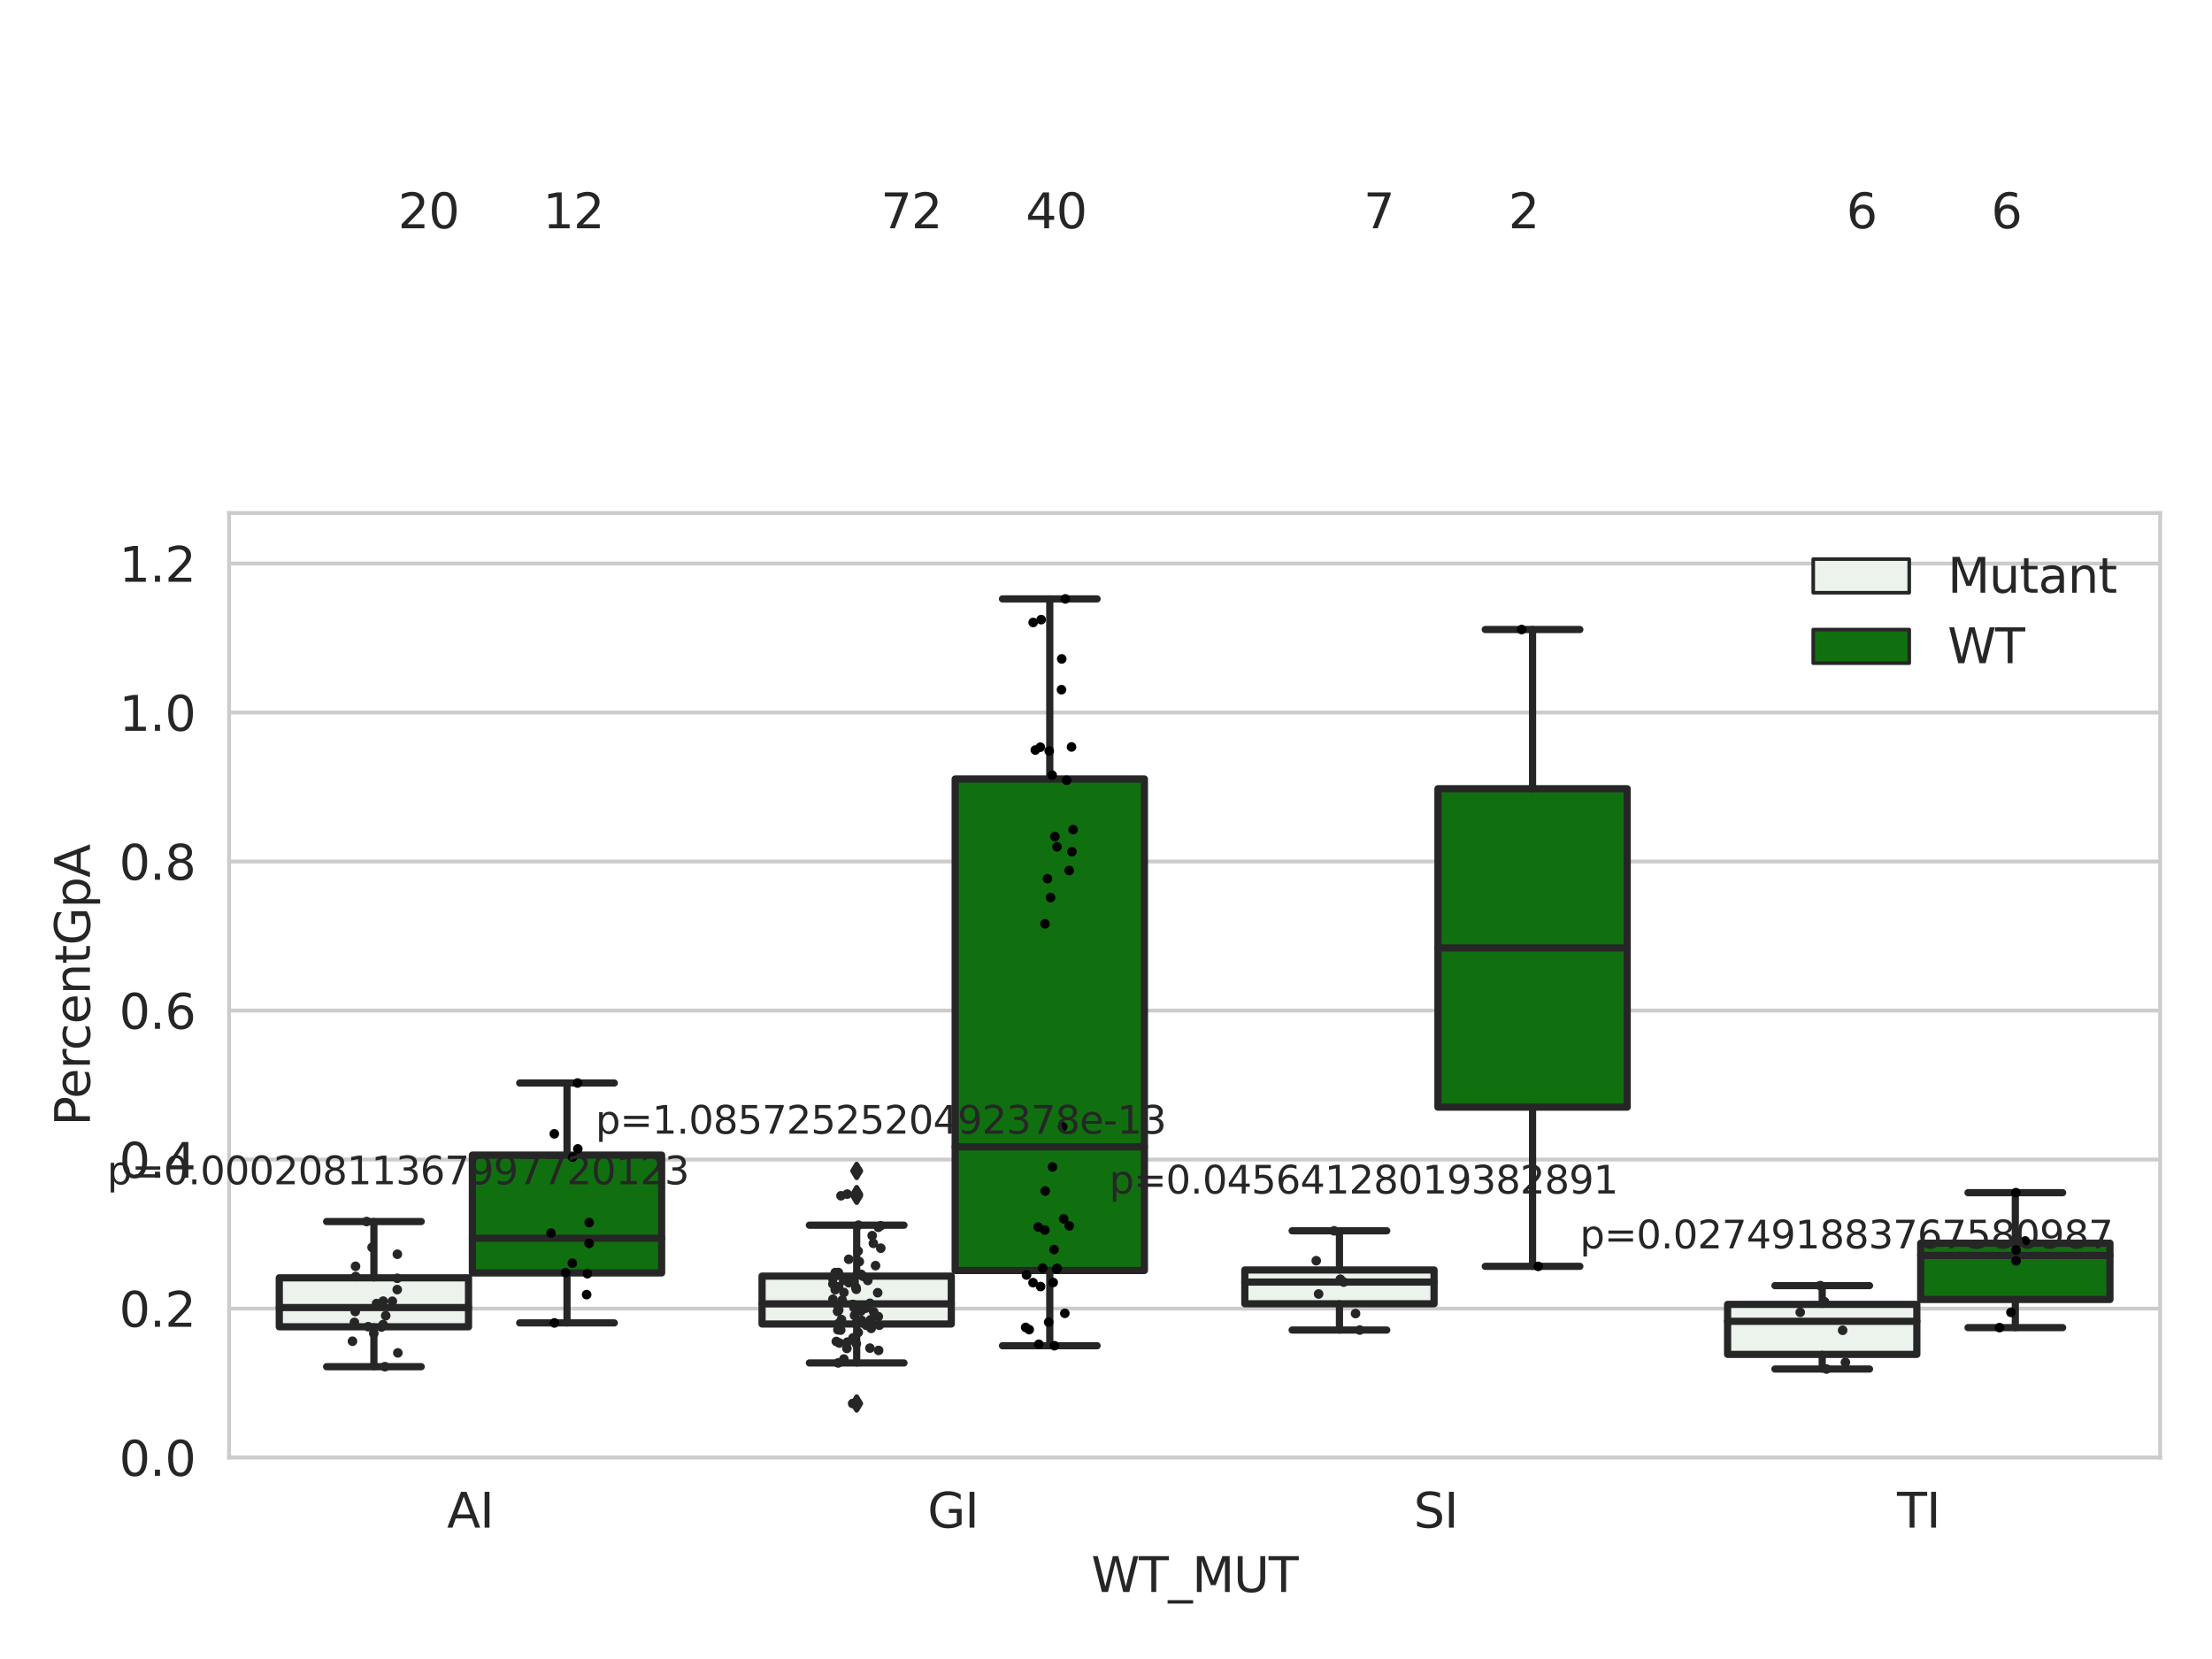 <?xml version="1.0" encoding="utf-8" standalone="no"?>
<!DOCTYPE svg PUBLIC "-//W3C//DTD SVG 1.1//EN"
  "http://www.w3.org/Graphics/SVG/1.1/DTD/svg11.dtd">
<svg xmlns:xlink="http://www.w3.org/1999/xlink" width="460.8pt" height="345.6pt" viewBox="0 0 460.8 345.6" xmlns="http://www.w3.org/2000/svg" version="1.1">
 <defs>
  <style type="text/css">*{stroke-linejoin: round; stroke-linecap: butt}</style>
 </defs>
 <g id="figure_1">
  <g id="patch_1">
   <path d="M 0 345.6 
L 460.8 345.6 
L 460.8 0 
L 0 0 
z
" style="fill: #ffffff"/>
  </g>
  <g id="axes_1">
   <g id="patch_2">
    <path d="M 47.72 303.64 
L 450 303.64 
L 450 106.875 
L 47.72 106.875 
z
" style="fill: #ffffff"/>
   </g>
   <g id="matplotlib.axis_1">
    <g id="xtick_1">
     <g id="text_1">
      <!-- AI -->
      <g style="fill: #262626" transform="translate(93.11 318.238)scale(0.1 -0.1)">
       <defs>
        <path id="DejaVuSans-41" d="M 2188 4044 
L 1331 1722 
L 3047 1722 
L 2188 4044 
z
M 1831 4666 
L 2547 4666 
L 4325 0 
L 3669 0 
L 3244 1197 
L 1141 1197 
L 716 0 
L 50 0 
L 1831 4666 
z
" transform="scale(0.016)"/>
        <path id="DejaVuSans-49" d="M 628 4666 
L 1259 4666 
L 1259 0 
L 628 0 
L 628 4666 
z
" transform="scale(0.016)"/>
       </defs>
       <use xlink:href="#DejaVuSans-41"/>
       <use xlink:href="#DejaVuSans-49" x="68.408"/>
      </g>
     </g>
    </g>
    <g id="xtick_2">
     <g id="text_2">
      <!-- GI -->
      <g style="fill: #262626" transform="translate(193.226 318.238)scale(0.1 -0.1)">
       <defs>
        <path id="DejaVuSans-47" d="M 3809 666 
L 3809 1919 
L 2778 1919 
L 2778 2438 
L 4434 2438 
L 4434 434 
Q 4069 175 3628 42 
Q 3188 -91 2688 -91 
Q 1594 -91 976 548 
Q 359 1188 359 2328 
Q 359 3472 976 4111 
Q 1594 4750 2688 4750 
Q 3144 4750 3555 4637 
Q 3966 4525 4313 4306 
L 4313 3634 
Q 3963 3931 3569 4081 
Q 3175 4231 2741 4231 
Q 1884 4231 1454 3753 
Q 1025 3275 1025 2328 
Q 1025 1384 1454 906 
Q 1884 428 2741 428 
Q 3075 428 3337 486 
Q 3600 544 3809 666 
z
" transform="scale(0.016)"/>
       </defs>
       <use xlink:href="#DejaVuSans-47"/>
       <use xlink:href="#DejaVuSans-49" x="77.49"/>
      </g>
     </g>
    </g>
    <g id="xtick_3">
     <g id="text_3">
      <!-- SI -->
      <g style="fill: #262626" transform="translate(294.496 318.238)scale(0.1 -0.1)">
       <defs>
        <path id="DejaVuSans-53" d="M 3425 4513 
L 3425 3897 
Q 3066 4069 2747 4153 
Q 2428 4238 2131 4238 
Q 1616 4238 1336 4038 
Q 1056 3838 1056 3469 
Q 1056 3159 1242 3001 
Q 1428 2844 1947 2747 
L 2328 2669 
Q 3034 2534 3370 2195 
Q 3706 1856 3706 1288 
Q 3706 609 3251 259 
Q 2797 -91 1919 -91 
Q 1588 -91 1214 -16 
Q 841 59 441 206 
L 441 856 
Q 825 641 1194 531 
Q 1563 422 1919 422 
Q 2459 422 2753 634 
Q 3047 847 3047 1241 
Q 3047 1584 2836 1778 
Q 2625 1972 2144 2069 
L 1759 2144 
Q 1053 2284 737 2584 
Q 422 2884 422 3419 
Q 422 4038 858 4394 
Q 1294 4750 2059 4750 
Q 2388 4750 2728 4690 
Q 3069 4631 3425 4513 
z
" transform="scale(0.016)"/>
       </defs>
       <use xlink:href="#DejaVuSans-53"/>
       <use xlink:href="#DejaVuSans-49" x="63.477"/>
      </g>
     </g>
    </g>
    <g id="xtick_4">
     <g id="text_4">
      <!-- TI -->
      <g style="fill: #262626" transform="translate(395.186 318.238)scale(0.1 -0.1)">
       <defs>
        <path id="DejaVuSans-54" d="M -19 4666 
L 3928 4666 
L 3928 4134 
L 2272 4134 
L 2272 0 
L 1638 0 
L 1638 4134 
L -19 4134 
L -19 4666 
z
" transform="scale(0.016)"/>
       </defs>
       <use xlink:href="#DejaVuSans-54"/>
       <use xlink:href="#DejaVuSans-49" x="61.084"/>
      </g>
     </g>
    </g>
    <g id="text_5">
     <!-- WT_MUT -->
     <g style="fill: #262626" transform="translate(227.335 331.638)scale(0.1 -0.1)">
      <defs>
       <path id="DejaVuSans-57" d="M 213 4666 
L 850 4666 
L 1831 722 
L 2809 4666 
L 3519 4666 
L 4500 722 
L 5478 4666 
L 6119 4666 
L 4947 0 
L 4153 0 
L 3169 4050 
L 2175 0 
L 1381 0 
L 213 4666 
z
" transform="scale(0.016)"/>
       <path id="DejaVuSans-5f" d="M 3263 -1063 
L 3263 -1509 
L -63 -1509 
L -63 -1063 
L 3263 -1063 
z
" transform="scale(0.016)"/>
       <path id="DejaVuSans-4d" d="M 628 4666 
L 1569 4666 
L 2759 1491 
L 3956 4666 
L 4897 4666 
L 4897 0 
L 4281 0 
L 4281 4097 
L 3078 897 
L 2444 897 
L 1241 4097 
L 1241 0 
L 628 0 
L 628 4666 
z
" transform="scale(0.016)"/>
       <path id="DejaVuSans-55" d="M 556 4666 
L 1191 4666 
L 1191 1831 
Q 1191 1081 1462 751 
Q 1734 422 2344 422 
Q 2950 422 3222 751 
Q 3494 1081 3494 1831 
L 3494 4666 
L 4128 4666 
L 4128 1753 
Q 4128 841 3676 375 
Q 3225 -91 2344 -91 
Q 1459 -91 1007 375 
Q 556 841 556 1753 
L 556 4666 
z
" transform="scale(0.016)"/>
      </defs>
      <use xlink:href="#DejaVuSans-57"/>
      <use xlink:href="#DejaVuSans-54" x="98.877"/>
      <use xlink:href="#DejaVuSans-5f" x="159.961"/>
      <use xlink:href="#DejaVuSans-4d" x="209.961"/>
      <use xlink:href="#DejaVuSans-55" x="296.24"/>
      <use xlink:href="#DejaVuSans-54" x="369.434"/>
     </g>
    </g>
   </g>
   <g id="matplotlib.axis_2">
    <g id="ytick_1">
     <g id="line2d_1">
      <path d="M 47.72 303.64 
L 450 303.64 
" clip-path="url(#p1e109118d1)" style="fill: none; stroke: #cccccc; stroke-width: 0.8; stroke-linecap: round"/>
     </g>
     <g id="text_6">
      <!-- 0.0 -->
      <g style="fill: #262626" transform="translate(24.817 307.439)scale(0.1 -0.1)">
       <defs>
        <path id="DejaVuSans-30" d="M 2034 4250 
Q 1547 4250 1301 3770 
Q 1056 3291 1056 2328 
Q 1056 1369 1301 889 
Q 1547 409 2034 409 
Q 2525 409 2770 889 
Q 3016 1369 3016 2328 
Q 3016 3291 2770 3770 
Q 2525 4250 2034 4250 
z
M 2034 4750 
Q 2819 4750 3233 4129 
Q 3647 3509 3647 2328 
Q 3647 1150 3233 529 
Q 2819 -91 2034 -91 
Q 1250 -91 836 529 
Q 422 1150 422 2328 
Q 422 3509 836 4129 
Q 1250 4750 2034 4750 
z
" transform="scale(0.016)"/>
        <path id="DejaVuSans-2e" d="M 684 794 
L 1344 794 
L 1344 0 
L 684 0 
L 684 794 
z
" transform="scale(0.016)"/>
       </defs>
       <use xlink:href="#DejaVuSans-30"/>
       <use xlink:href="#DejaVuSans-2e" x="63.623"/>
       <use xlink:href="#DejaVuSans-30" x="95.41"/>
      </g>
     </g>
    </g>
    <g id="ytick_2">
     <g id="line2d_2">
      <path d="M 47.72 272.599 
L 450 272.599 
" clip-path="url(#p1e109118d1)" style="fill: none; stroke: #cccccc; stroke-width: 0.8; stroke-linecap: round"/>
     </g>
     <g id="text_7">
      <!-- 0.2 -->
      <g style="fill: #262626" transform="translate(24.817 276.398)scale(0.1 -0.1)">
       <defs>
        <path id="DejaVuSans-32" d="M 1228 531 
L 3431 531 
L 3431 0 
L 469 0 
L 469 531 
Q 828 903 1448 1529 
Q 2069 2156 2228 2338 
Q 2531 2678 2651 2914 
Q 2772 3150 2772 3378 
Q 2772 3750 2511 3984 
Q 2250 4219 1831 4219 
Q 1534 4219 1204 4116 
Q 875 4013 500 3803 
L 500 4441 
Q 881 4594 1212 4672 
Q 1544 4750 1819 4750 
Q 2544 4750 2975 4387 
Q 3406 4025 3406 3419 
Q 3406 3131 3298 2873 
Q 3191 2616 2906 2266 
Q 2828 2175 2409 1742 
Q 1991 1309 1228 531 
z
" transform="scale(0.016)"/>
       </defs>
       <use xlink:href="#DejaVuSans-30"/>
       <use xlink:href="#DejaVuSans-2e" x="63.623"/>
       <use xlink:href="#DejaVuSans-32" x="95.41"/>
      </g>
     </g>
    </g>
    <g id="ytick_3">
     <g id="line2d_3">
      <path d="M 47.72 241.558 
L 450 241.558 
" clip-path="url(#p1e109118d1)" style="fill: none; stroke: #cccccc; stroke-width: 0.8; stroke-linecap: round"/>
     </g>
     <g id="text_8">
      <!-- 0.4 -->
      <g style="fill: #262626" transform="translate(24.817 245.357)scale(0.1 -0.1)">
       <defs>
        <path id="DejaVuSans-34" d="M 2419 4116 
L 825 1625 
L 2419 1625 
L 2419 4116 
z
M 2253 4666 
L 3047 4666 
L 3047 1625 
L 3713 1625 
L 3713 1100 
L 3047 1100 
L 3047 0 
L 2419 0 
L 2419 1100 
L 313 1100 
L 313 1709 
L 2253 4666 
z
" transform="scale(0.016)"/>
       </defs>
       <use xlink:href="#DejaVuSans-30"/>
       <use xlink:href="#DejaVuSans-2e" x="63.623"/>
       <use xlink:href="#DejaVuSans-34" x="95.41"/>
      </g>
     </g>
    </g>
    <g id="ytick_4">
     <g id="line2d_4">
      <path d="M 47.72 210.517 
L 450 210.517 
" clip-path="url(#p1e109118d1)" style="fill: none; stroke: #cccccc; stroke-width: 0.8; stroke-linecap: round"/>
     </g>
     <g id="text_9">
      <!-- 0.6 -->
      <g style="fill: #262626" transform="translate(24.817 214.316)scale(0.1 -0.1)">
       <defs>
        <path id="DejaVuSans-36" d="M 2113 2584 
Q 1688 2584 1439 2293 
Q 1191 2003 1191 1497 
Q 1191 994 1439 701 
Q 1688 409 2113 409 
Q 2538 409 2786 701 
Q 3034 994 3034 1497 
Q 3034 2003 2786 2293 
Q 2538 2584 2113 2584 
z
M 3366 4563 
L 3366 3988 
Q 3128 4100 2886 4159 
Q 2644 4219 2406 4219 
Q 1781 4219 1451 3797 
Q 1122 3375 1075 2522 
Q 1259 2794 1537 2939 
Q 1816 3084 2150 3084 
Q 2853 3084 3261 2657 
Q 3669 2231 3669 1497 
Q 3669 778 3244 343 
Q 2819 -91 2113 -91 
Q 1303 -91 875 529 
Q 447 1150 447 2328 
Q 447 3434 972 4092 
Q 1497 4750 2381 4750 
Q 2619 4750 2861 4703 
Q 3103 4656 3366 4563 
z
" transform="scale(0.016)"/>
       </defs>
       <use xlink:href="#DejaVuSans-30"/>
       <use xlink:href="#DejaVuSans-2e" x="63.623"/>
       <use xlink:href="#DejaVuSans-36" x="95.41"/>
      </g>
     </g>
    </g>
    <g id="ytick_5">
     <g id="line2d_5">
      <path d="M 47.72 179.476 
L 450 179.476 
" clip-path="url(#p1e109118d1)" style="fill: none; stroke: #cccccc; stroke-width: 0.8; stroke-linecap: round"/>
     </g>
     <g id="text_10">
      <!-- 0.8 -->
      <g style="fill: #262626" transform="translate(24.817 183.275)scale(0.1 -0.1)">
       <defs>
        <path id="DejaVuSans-38" d="M 2034 2216 
Q 1584 2216 1326 1975 
Q 1069 1734 1069 1313 
Q 1069 891 1326 650 
Q 1584 409 2034 409 
Q 2484 409 2743 651 
Q 3003 894 3003 1313 
Q 3003 1734 2745 1975 
Q 2488 2216 2034 2216 
z
M 1403 2484 
Q 997 2584 770 2862 
Q 544 3141 544 3541 
Q 544 4100 942 4425 
Q 1341 4750 2034 4750 
Q 2731 4750 3128 4425 
Q 3525 4100 3525 3541 
Q 3525 3141 3298 2862 
Q 3072 2584 2669 2484 
Q 3125 2378 3379 2068 
Q 3634 1759 3634 1313 
Q 3634 634 3220 271 
Q 2806 -91 2034 -91 
Q 1263 -91 848 271 
Q 434 634 434 1313 
Q 434 1759 690 2068 
Q 947 2378 1403 2484 
z
M 1172 3481 
Q 1172 3119 1398 2916 
Q 1625 2713 2034 2713 
Q 2441 2713 2670 2916 
Q 2900 3119 2900 3481 
Q 2900 3844 2670 4047 
Q 2441 4250 2034 4250 
Q 1625 4250 1398 4047 
Q 1172 3844 1172 3481 
z
" transform="scale(0.016)"/>
       </defs>
       <use xlink:href="#DejaVuSans-30"/>
       <use xlink:href="#DejaVuSans-2e" x="63.623"/>
       <use xlink:href="#DejaVuSans-38" x="95.41"/>
      </g>
     </g>
    </g>
    <g id="ytick_6">
     <g id="line2d_6">
      <path d="M 47.72 148.435 
L 450 148.435 
" clip-path="url(#p1e109118d1)" style="fill: none; stroke: #cccccc; stroke-width: 0.8; stroke-linecap: round"/>
     </g>
     <g id="text_11">
      <!-- 1.0 -->
      <g style="fill: #262626" transform="translate(24.817 152.234)scale(0.1 -0.1)">
       <defs>
        <path id="DejaVuSans-31" d="M 794 531 
L 1825 531 
L 1825 4091 
L 703 3866 
L 703 4441 
L 1819 4666 
L 2450 4666 
L 2450 531 
L 3481 531 
L 3481 0 
L 794 0 
L 794 531 
z
" transform="scale(0.016)"/>
       </defs>
       <use xlink:href="#DejaVuSans-31"/>
       <use xlink:href="#DejaVuSans-2e" x="63.623"/>
       <use xlink:href="#DejaVuSans-30" x="95.41"/>
      </g>
     </g>
    </g>
    <g id="ytick_7">
     <g id="line2d_7">
      <path d="M 47.72 117.394 
L 450 117.394 
" clip-path="url(#p1e109118d1)" style="fill: none; stroke: #cccccc; stroke-width: 0.8; stroke-linecap: round"/>
     </g>
     <g id="text_12">
      <!-- 1.2 -->
      <g style="fill: #262626" transform="translate(24.817 121.194)scale(0.1 -0.1)">
       <use xlink:href="#DejaVuSans-31"/>
       <use xlink:href="#DejaVuSans-2e" x="63.623"/>
       <use xlink:href="#DejaVuSans-32" x="95.41"/>
      </g>
     </g>
    </g>
    <g id="text_13">
     <!-- PercentGpA -->
     <g style="fill: #262626" transform="translate(18.737 234.534)rotate(-90)scale(0.1 -0.1)">
      <defs>
       <path id="DejaVuSans-50" d="M 1259 4147 
L 1259 2394 
L 2053 2394 
Q 2494 2394 2734 2622 
Q 2975 2850 2975 3272 
Q 2975 3691 2734 3919 
Q 2494 4147 2053 4147 
L 1259 4147 
z
M 628 4666 
L 2053 4666 
Q 2838 4666 3239 4311 
Q 3641 3956 3641 3272 
Q 3641 2581 3239 2228 
Q 2838 1875 2053 1875 
L 1259 1875 
L 1259 0 
L 628 0 
L 628 4666 
z
" transform="scale(0.016)"/>
       <path id="DejaVuSans-65" d="M 3597 1894 
L 3597 1613 
L 953 1613 
Q 991 1019 1311 708 
Q 1631 397 2203 397 
Q 2534 397 2845 478 
Q 3156 559 3463 722 
L 3463 178 
Q 3153 47 2828 -22 
Q 2503 -91 2169 -91 
Q 1331 -91 842 396 
Q 353 884 353 1716 
Q 353 2575 817 3079 
Q 1281 3584 2069 3584 
Q 2775 3584 3186 3129 
Q 3597 2675 3597 1894 
z
M 3022 2063 
Q 3016 2534 2758 2815 
Q 2500 3097 2075 3097 
Q 1594 3097 1305 2825 
Q 1016 2553 972 2059 
L 3022 2063 
z
" transform="scale(0.016)"/>
       <path id="DejaVuSans-72" d="M 2631 2963 
Q 2534 3019 2420 3045 
Q 2306 3072 2169 3072 
Q 1681 3072 1420 2755 
Q 1159 2438 1159 1844 
L 1159 0 
L 581 0 
L 581 3500 
L 1159 3500 
L 1159 2956 
Q 1341 3275 1631 3429 
Q 1922 3584 2338 3584 
Q 2397 3584 2469 3576 
Q 2541 3569 2628 3553 
L 2631 2963 
z
" transform="scale(0.016)"/>
       <path id="DejaVuSans-63" d="M 3122 3366 
L 3122 2828 
Q 2878 2963 2633 3030 
Q 2388 3097 2138 3097 
Q 1578 3097 1268 2742 
Q 959 2388 959 1747 
Q 959 1106 1268 751 
Q 1578 397 2138 397 
Q 2388 397 2633 464 
Q 2878 531 3122 666 
L 3122 134 
Q 2881 22 2623 -34 
Q 2366 -91 2075 -91 
Q 1284 -91 818 406 
Q 353 903 353 1747 
Q 353 2603 823 3093 
Q 1294 3584 2113 3584 
Q 2378 3584 2631 3529 
Q 2884 3475 3122 3366 
z
" transform="scale(0.016)"/>
       <path id="DejaVuSans-6e" d="M 3513 2113 
L 3513 0 
L 2938 0 
L 2938 2094 
Q 2938 2591 2744 2837 
Q 2550 3084 2163 3084 
Q 1697 3084 1428 2787 
Q 1159 2491 1159 1978 
L 1159 0 
L 581 0 
L 581 3500 
L 1159 3500 
L 1159 2956 
Q 1366 3272 1645 3428 
Q 1925 3584 2291 3584 
Q 2894 3584 3203 3211 
Q 3513 2838 3513 2113 
z
" transform="scale(0.016)"/>
       <path id="DejaVuSans-74" d="M 1172 4494 
L 1172 3500 
L 2356 3500 
L 2356 3053 
L 1172 3053 
L 1172 1153 
Q 1172 725 1289 603 
Q 1406 481 1766 481 
L 2356 481 
L 2356 0 
L 1766 0 
Q 1100 0 847 248 
Q 594 497 594 1153 
L 594 3053 
L 172 3053 
L 172 3500 
L 594 3500 
L 594 4494 
L 1172 4494 
z
" transform="scale(0.016)"/>
       <path id="DejaVuSans-70" d="M 1159 525 
L 1159 -1331 
L 581 -1331 
L 581 3500 
L 1159 3500 
L 1159 2969 
Q 1341 3281 1617 3432 
Q 1894 3584 2278 3584 
Q 2916 3584 3314 3078 
Q 3713 2572 3713 1747 
Q 3713 922 3314 415 
Q 2916 -91 2278 -91 
Q 1894 -91 1617 61 
Q 1341 213 1159 525 
z
M 3116 1747 
Q 3116 2381 2855 2742 
Q 2594 3103 2138 3103 
Q 1681 3103 1420 2742 
Q 1159 2381 1159 1747 
Q 1159 1113 1420 752 
Q 1681 391 2138 391 
Q 2594 391 2855 752 
Q 3116 1113 3116 1747 
z
" transform="scale(0.016)"/>
      </defs>
      <use xlink:href="#DejaVuSans-50"/>
      <use xlink:href="#DejaVuSans-65" x="56.678"/>
      <use xlink:href="#DejaVuSans-72" x="118.201"/>
      <use xlink:href="#DejaVuSans-63" x="157.064"/>
      <use xlink:href="#DejaVuSans-65" x="212.045"/>
      <use xlink:href="#DejaVuSans-6e" x="273.568"/>
      <use xlink:href="#DejaVuSans-74" x="336.947"/>
      <use xlink:href="#DejaVuSans-47" x="376.156"/>
      <use xlink:href="#DejaVuSans-70" x="453.646"/>
      <use xlink:href="#DejaVuSans-41" x="517.123"/>
     </g>
    </g>
   </g>
   <g id="patch_3">
    <path d="M 58.179 276.396 
L 97.603 276.396 
L 97.603 266.199 
L 58.179 266.199 
L 58.179 276.396 
z
" clip-path="url(#p1e109118d1)" style="fill: #ecf2ec; stroke: #262626; stroke-width: 1.5; stroke-linejoin: miter"/>
   </g>
   <g id="patch_4">
    <path d="M 98.407 265.171 
L 137.831 265.171 
L 137.831 240.624 
L 98.407 240.624 
L 98.407 265.171 
z
" clip-path="url(#p1e109118d1)" style="fill: #107010; stroke: #262626; stroke-width: 1.5; stroke-linejoin: miter"/>
   </g>
   <g id="patch_5">
    <path d="M 158.749 275.815 
L 198.173 275.815 
L 198.173 265.836 
L 158.749 265.836 
L 158.749 275.815 
z
" clip-path="url(#p1e109118d1)" style="fill: #ecf2ec; stroke: #262626; stroke-width: 1.5; stroke-linejoin: miter"/>
   </g>
   <g id="patch_6">
    <path d="M 198.977 264.668 
L 238.401 264.668 
L 238.401 162.281 
L 198.977 162.281 
L 198.977 264.668 
z
" clip-path="url(#p1e109118d1)" style="fill: #107010; stroke: #262626; stroke-width: 1.5; stroke-linejoin: miter"/>
   </g>
   <g id="patch_7">
    <path d="M 259.319 271.598 
L 298.743 271.598 
L 298.743 264.56 
L 259.319 264.56 
L 259.319 271.598 
z
" clip-path="url(#p1e109118d1)" style="fill: #ecf2ec; stroke: #262626; stroke-width: 1.5; stroke-linejoin: miter"/>
   </g>
   <g id="patch_8">
    <path d="M 299.547 230.637 
L 338.971 230.637 
L 338.971 164.306 
L 299.547 164.306 
L 299.547 230.637 
z
" clip-path="url(#p1e109118d1)" style="fill: #107010; stroke: #262626; stroke-width: 1.5; stroke-linejoin: miter"/>
   </g>
   <g id="patch_9">
    <path d="M 359.889 282.14 
L 399.313 282.14 
L 399.313 271.729 
L 359.889 271.729 
L 359.889 282.14 
z
" clip-path="url(#p1e109118d1)" style="fill: #ecf2ec; stroke: #262626; stroke-width: 1.5; stroke-linejoin: miter"/>
   </g>
   <g id="patch_10">
    <path d="M 400.117 270.708 
L 439.541 270.708 
L 439.541 258.984 
L 400.117 258.984 
L 400.117 270.708 
z
" clip-path="url(#p1e109118d1)" style="fill: #107010; stroke: #262626; stroke-width: 1.5; stroke-linejoin: miter"/>
   </g>
   <g id="patch_11">
    <path d="M 98.005 303.64 
L 98.005 303.64 
L 98.005 303.64 
L 98.005 303.64 
z
" clip-path="url(#p1e109118d1)" style="fill: #ecf2ec; stroke: #262626; stroke-width: 0.75; stroke-linejoin: miter"/>
   </g>
   <g id="patch_12">
    <path d="M 98.005 303.64 
L 98.005 303.64 
L 98.005 303.64 
L 98.005 303.64 
z
" clip-path="url(#p1e109118d1)" style="fill: #107010; stroke: #262626; stroke-width: 0.75; stroke-linejoin: miter"/>
   </g>
   <g id="PathCollection_1"/>
   <g id="PathCollection_2"/>
   <g id="line2d_8">
    <path d="M 77.891 276.396 
L 77.891 284.707 
" clip-path="url(#p1e109118d1)" style="fill: none; stroke: #262626; stroke-width: 1.5; stroke-linecap: round"/>
   </g>
   <g id="line2d_9">
    <path d="M 77.891 266.199 
L 77.891 254.468 
" clip-path="url(#p1e109118d1)" style="fill: none; stroke: #262626; stroke-width: 1.5; stroke-linecap: round"/>
   </g>
   <g id="line2d_10">
    <path d="M 68.035 284.707 
L 87.747 284.707 
" clip-path="url(#p1e109118d1)" style="fill: none; stroke: #262626; stroke-width: 1.5; stroke-linecap: round"/>
   </g>
   <g id="line2d_11">
    <path d="M 68.035 254.468 
L 87.747 254.468 
" clip-path="url(#p1e109118d1)" style="fill: none; stroke: #262626; stroke-width: 1.5; stroke-linecap: round"/>
   </g>
   <g id="line2d_12"/>
   <g id="line2d_13">
    <path d="M 118.119 265.171 
L 118.119 275.587 
" clip-path="url(#p1e109118d1)" style="fill: none; stroke: #262626; stroke-width: 1.5; stroke-linecap: round"/>
   </g>
   <g id="line2d_14">
    <path d="M 118.119 240.624 
L 118.119 225.612 
" clip-path="url(#p1e109118d1)" style="fill: none; stroke: #262626; stroke-width: 1.5; stroke-linecap: round"/>
   </g>
   <g id="line2d_15">
    <path d="M 108.263 275.587 
L 127.975 275.587 
" clip-path="url(#p1e109118d1)" style="fill: none; stroke: #262626; stroke-width: 1.5; stroke-linecap: round"/>
   </g>
   <g id="line2d_16">
    <path d="M 108.263 225.612 
L 127.975 225.612 
" clip-path="url(#p1e109118d1)" style="fill: none; stroke: #262626; stroke-width: 1.5; stroke-linecap: round"/>
   </g>
   <g id="line2d_17"/>
   <g id="line2d_18">
    <path d="M 178.461 275.815 
L 178.461 283.925 
" clip-path="url(#p1e109118d1)" style="fill: none; stroke: #262626; stroke-width: 1.5; stroke-linecap: round"/>
   </g>
   <g id="line2d_19">
    <path d="M 178.461 265.836 
L 178.461 255.228 
" clip-path="url(#p1e109118d1)" style="fill: none; stroke: #262626; stroke-width: 1.5; stroke-linecap: round"/>
   </g>
   <g id="line2d_20">
    <path d="M 168.605 283.925 
L 188.317 283.925 
" clip-path="url(#p1e109118d1)" style="fill: none; stroke: #262626; stroke-width: 1.5; stroke-linecap: round"/>
   </g>
   <g id="line2d_21">
    <path d="M 168.605 255.228 
L 188.317 255.228 
" clip-path="url(#p1e109118d1)" style="fill: none; stroke: #262626; stroke-width: 1.5; stroke-linecap: round"/>
   </g>
   <g id="line2d_22">
    <defs>
     <path id="m43f4df8333" d="M -0 1.414 
L 0.849 0 
L 0 -1.414 
L -0.849 -0 
z
" style="stroke: #262626; stroke-linejoin: miter"/>
    </defs>
    <g clip-path="url(#p1e109118d1)">
     <use xlink:href="#m43f4df8333" x="178.461" y="292.378" style="fill: #262626; stroke: #262626; stroke-linejoin: miter"/>
     <use xlink:href="#m43f4df8333" x="178.461" y="248.756" style="fill: #262626; stroke: #262626; stroke-linejoin: miter"/>
     <use xlink:href="#m43f4df8333" x="178.461" y="249.1" style="fill: #262626; stroke: #262626; stroke-linejoin: miter"/>
     <use xlink:href="#m43f4df8333" x="178.461" y="243.926" style="fill: #262626; stroke: #262626; stroke-linejoin: miter"/>
    </g>
   </g>
   <g id="line2d_23">
    <path d="M 218.689 264.668 
L 218.689 280.339 
" clip-path="url(#p1e109118d1)" style="fill: none; stroke: #262626; stroke-width: 1.5; stroke-linecap: round"/>
   </g>
   <g id="line2d_24">
    <path d="M 218.689 162.281 
L 218.689 124.763 
" clip-path="url(#p1e109118d1)" style="fill: none; stroke: #262626; stroke-width: 1.5; stroke-linecap: round"/>
   </g>
   <g id="line2d_25">
    <path d="M 208.833 280.339 
L 228.545 280.339 
" clip-path="url(#p1e109118d1)" style="fill: none; stroke: #262626; stroke-width: 1.5; stroke-linecap: round"/>
   </g>
   <g id="line2d_26">
    <path d="M 208.833 124.763 
L 228.545 124.763 
" clip-path="url(#p1e109118d1)" style="fill: none; stroke: #262626; stroke-width: 1.5; stroke-linecap: round"/>
   </g>
   <g id="line2d_27"/>
   <g id="line2d_28">
    <path d="M 279.031 271.598 
L 279.031 277.075 
" clip-path="url(#p1e109118d1)" style="fill: none; stroke: #262626; stroke-width: 1.5; stroke-linecap: round"/>
   </g>
   <g id="line2d_29">
    <path d="M 279.031 264.56 
L 279.031 256.4 
" clip-path="url(#p1e109118d1)" style="fill: none; stroke: #262626; stroke-width: 1.5; stroke-linecap: round"/>
   </g>
   <g id="line2d_30">
    <path d="M 269.175 277.075 
L 288.887 277.075 
" clip-path="url(#p1e109118d1)" style="fill: none; stroke: #262626; stroke-width: 1.5; stroke-linecap: round"/>
   </g>
   <g id="line2d_31">
    <path d="M 269.175 256.4 
L 288.887 256.4 
" clip-path="url(#p1e109118d1)" style="fill: none; stroke: #262626; stroke-width: 1.5; stroke-linecap: round"/>
   </g>
   <g id="line2d_32"/>
   <g id="line2d_33">
    <path d="M 319.259 230.637 
L 319.259 263.803 
" clip-path="url(#p1e109118d1)" style="fill: none; stroke: #262626; stroke-width: 1.5; stroke-linecap: round"/>
   </g>
   <g id="line2d_34">
    <path d="M 319.259 164.306 
L 319.259 131.14 
" clip-path="url(#p1e109118d1)" style="fill: none; stroke: #262626; stroke-width: 1.5; stroke-linecap: round"/>
   </g>
   <g id="line2d_35">
    <path d="M 309.403 263.803 
L 329.115 263.803 
" clip-path="url(#p1e109118d1)" style="fill: none; stroke: #262626; stroke-width: 1.5; stroke-linecap: round"/>
   </g>
   <g id="line2d_36">
    <path d="M 309.403 131.14 
L 329.115 131.14 
" clip-path="url(#p1e109118d1)" style="fill: none; stroke: #262626; stroke-width: 1.5; stroke-linecap: round"/>
   </g>
   <g id="line2d_37"/>
   <g id="line2d_38">
    <path d="M 379.601 282.14 
L 379.601 285.191 
" clip-path="url(#p1e109118d1)" style="fill: none; stroke: #262626; stroke-width: 1.5; stroke-linecap: round"/>
   </g>
   <g id="line2d_39">
    <path d="M 379.601 271.729 
L 379.601 267.82 
" clip-path="url(#p1e109118d1)" style="fill: none; stroke: #262626; stroke-width: 1.5; stroke-linecap: round"/>
   </g>
   <g id="line2d_40">
    <path d="M 369.745 285.191 
L 389.457 285.191 
" clip-path="url(#p1e109118d1)" style="fill: none; stroke: #262626; stroke-width: 1.5; stroke-linecap: round"/>
   </g>
   <g id="line2d_41">
    <path d="M 369.745 267.82 
L 389.457 267.82 
" clip-path="url(#p1e109118d1)" style="fill: none; stroke: #262626; stroke-width: 1.5; stroke-linecap: round"/>
   </g>
   <g id="line2d_42"/>
   <g id="line2d_43">
    <path d="M 419.829 270.708 
L 419.829 276.567 
" clip-path="url(#p1e109118d1)" style="fill: none; stroke: #262626; stroke-width: 1.5; stroke-linecap: round"/>
   </g>
   <g id="line2d_44">
    <path d="M 419.829 258.984 
L 419.829 248.457 
" clip-path="url(#p1e109118d1)" style="fill: none; stroke: #262626; stroke-width: 1.5; stroke-linecap: round"/>
   </g>
   <g id="line2d_45">
    <path d="M 409.973 276.567 
L 429.685 276.567 
" clip-path="url(#p1e109118d1)" style="fill: none; stroke: #262626; stroke-width: 1.5; stroke-linecap: round"/>
   </g>
   <g id="line2d_46">
    <path d="M 409.973 248.457 
L 429.685 248.457 
" clip-path="url(#p1e109118d1)" style="fill: none; stroke: #262626; stroke-width: 1.5; stroke-linecap: round"/>
   </g>
   <g id="line2d_47"/>
   <g id="line2d_48">
    <path d="M 58.179 272.386 
L 97.603 272.386 
" clip-path="url(#p1e109118d1)" style="fill: none; stroke: #262626; stroke-width: 1.5; stroke-linecap: round"/>
   </g>
   <g id="line2d_49">
    <path d="M 98.407 257.948 
L 137.831 257.948 
" clip-path="url(#p1e109118d1)" style="fill: none; stroke: #262626; stroke-width: 1.5; stroke-linecap: round"/>
   </g>
   <g id="line2d_50">
    <path d="M 158.749 271.62 
L 198.173 271.62 
" clip-path="url(#p1e109118d1)" style="fill: none; stroke: #262626; stroke-width: 1.5; stroke-linecap: round"/>
   </g>
   <g id="line2d_51">
    <path d="M 198.977 238.91 
L 238.401 238.91 
" clip-path="url(#p1e109118d1)" style="fill: none; stroke: #262626; stroke-width: 1.5; stroke-linecap: round"/>
   </g>
   <g id="line2d_52">
    <path d="M 259.319 267.08 
L 298.743 267.08 
" clip-path="url(#p1e109118d1)" style="fill: none; stroke: #262626; stroke-width: 1.5; stroke-linecap: round"/>
   </g>
   <g id="line2d_53">
    <path d="M 299.547 197.472 
L 338.971 197.472 
" clip-path="url(#p1e109118d1)" style="fill: none; stroke: #262626; stroke-width: 1.5; stroke-linecap: round"/>
   </g>
   <g id="line2d_54">
    <path d="M 359.889 275.249 
L 399.313 275.249 
" clip-path="url(#p1e109118d1)" style="fill: none; stroke: #262626; stroke-width: 1.5; stroke-linecap: round"/>
   </g>
   <g id="line2d_55">
    <path d="M 400.117 261.535 
L 439.541 261.535 
" clip-path="url(#p1e109118d1)" style="fill: none; stroke: #262626; stroke-width: 1.5; stroke-linecap: round"/>
   </g>
   <g id="patch_13">
    <path d="M 47.72 303.64 
L 47.72 106.875 
" style="fill: none; stroke: #cccccc; stroke-width: 0.8; stroke-linejoin: miter; stroke-linecap: square"/>
   </g>
   <g id="patch_14">
    <path d="M 450 303.64 
L 450 106.875 
" style="fill: none; stroke: #cccccc; stroke-width: 0.8; stroke-linejoin: miter; stroke-linecap: square"/>
   </g>
   <g id="patch_15">
    <path d="M 47.72 303.64 
L 450 303.64 
" style="fill: none; stroke: #cccccc; stroke-width: 0.8; stroke-linejoin: miter; stroke-linecap: square"/>
   </g>
   <g id="patch_16">
    <path d="M 47.72 106.875 
L 450 106.875 
" style="fill: none; stroke: #cccccc; stroke-width: 0.8; stroke-linejoin: miter; stroke-linecap: square"/>
   </g>
   <g id="PathCollection_3">
    <defs>
     <path id="C0_0_de356665a9" d="M 0 1 
C 0.265 1 0.52 0.895 0.707 0.707 
C 0.895 0.52 1 0.265 1 -0 
C 1 -0.265 0.895 -0.52 0.707 -0.707 
C 0.52 -0.895 0.265 -1 0 -1 
C -0.265 -1 -0.52 -0.895 -0.707 -0.707 
C -0.895 -0.52 -1 -0.265 -1 0 
C -1 0.265 -0.895 0.52 -0.707 0.707 
C -0.52 0.895 -0.265 1 0 1 
z
"/>
    </defs>
    <g clip-path="url(#p1e109118d1)">
     <use xlink:href="#C0_0_de356665a9" x="79.809" y="275.935" style="fill: #262626"/>
    </g>
    <g clip-path="url(#p1e109118d1)">
     <use xlink:href="#C0_0_de356665a9" x="77.87" y="277.781" style="fill: #262626"/>
    </g>
    <g clip-path="url(#p1e109118d1)">
     <use xlink:href="#C0_0_de356665a9" x="73.832" y="275.474" style="fill: #262626"/>
    </g>
    <g clip-path="url(#p1e109118d1)">
     <use xlink:href="#C0_0_de356665a9" x="82.749" y="268.648" style="fill: #262626"/>
    </g>
    <g clip-path="url(#p1e109118d1)">
     <use xlink:href="#C0_0_de356665a9" x="74.002" y="273.214" style="fill: #262626"/>
    </g>
    <g clip-path="url(#p1e109118d1)">
     <use xlink:href="#C0_0_de356665a9" x="81.733" y="271.074" style="fill: #262626"/>
    </g>
    <g clip-path="url(#p1e109118d1)">
     <use xlink:href="#C0_0_de356665a9" x="78.441" y="271.557" style="fill: #262626"/>
    </g>
    <g clip-path="url(#p1e109118d1)">
     <use xlink:href="#C0_0_de356665a9" x="79.828" y="271.05" style="fill: #262626"/>
    </g>
    <g clip-path="url(#p1e109118d1)">
     <use xlink:href="#C0_0_de356665a9" x="82.882" y="281.831" style="fill: #262626"/>
    </g>
    <g clip-path="url(#p1e109118d1)">
     <use xlink:href="#C0_0_de356665a9" x="80.352" y="274.08" style="fill: #262626"/>
    </g>
    <g clip-path="url(#p1e109118d1)">
     <use xlink:href="#C0_0_de356665a9" x="76.705" y="276.376" style="fill: #262626"/>
    </g>
    <g clip-path="url(#p1e109118d1)">
     <use xlink:href="#C0_0_de356665a9" x="82.76" y="266.292" style="fill: #262626"/>
    </g>
    <g clip-path="url(#p1e109118d1)">
     <use xlink:href="#C0_0_de356665a9" x="76.371" y="254.468" style="fill: #262626"/>
    </g>
    <g clip-path="url(#p1e109118d1)">
     <use xlink:href="#C0_0_de356665a9" x="73.426" y="279.404" style="fill: #262626"/>
    </g>
    <g clip-path="url(#p1e109118d1)">
     <use xlink:href="#C0_0_de356665a9" x="74.066" y="263.794" style="fill: #262626"/>
    </g>
    <g clip-path="url(#p1e109118d1)">
     <use xlink:href="#C0_0_de356665a9" x="77.511" y="259.853" style="fill: #262626"/>
    </g>
    <g clip-path="url(#p1e109118d1)">
     <use xlink:href="#C0_0_de356665a9" x="80.186" y="284.707" style="fill: #262626"/>
    </g>
    <g clip-path="url(#p1e109118d1)">
     <use xlink:href="#C0_0_de356665a9" x="74.099" y="265.918" style="fill: #262626"/>
    </g>
    <g clip-path="url(#p1e109118d1)">
     <use xlink:href="#C0_0_de356665a9" x="82.779" y="261.278" style="fill: #262626"/>
    </g>
    <g clip-path="url(#p1e109118d1)">
     <use xlink:href="#C0_0_de356665a9" x="79.46" y="276.454" style="fill: #262626"/>
    </g>
   </g>
   <g id="PathCollection_4">
    <defs>
     <path id="C1_0_dbe6788770" d="M 0 1 
C 0.265 1 0.52 0.895 0.707 0.707 
C 0.895 0.52 1 0.265 1 -0 
C 1 -0.265 0.895 -0.52 0.707 -0.707 
C 0.52 -0.895 0.265 -1 0 -1 
C -0.265 -1 -0.52 -0.895 -0.707 -0.707 
C -0.895 -0.52 -1 -0.265 -1 0 
C -1 0.265 -0.895 0.52 -0.707 0.707 
C -0.52 0.895 -0.265 1 0 1 
z
"/>
    </defs>
    <g clip-path="url(#p1e109118d1)">
     <use xlink:href="#C1_0_dbe6788770" x="119.292" y="241.055"/>
    </g>
    <g clip-path="url(#p1e109118d1)">
     <use xlink:href="#C1_0_dbe6788770" x="117.837" y="265.118"/>
    </g>
    <g clip-path="url(#p1e109118d1)">
     <use xlink:href="#C1_0_dbe6788770" x="115.473" y="236.199"/>
    </g>
    <g clip-path="url(#p1e109118d1)">
     <use xlink:href="#C1_0_dbe6788770" x="122.727" y="259.022"/>
    </g>
    <g clip-path="url(#p1e109118d1)">
     <use xlink:href="#C1_0_dbe6788770" x="120.37" y="239.332"/>
    </g>
    <g clip-path="url(#p1e109118d1)">
     <use xlink:href="#C1_0_dbe6788770" x="115.498" y="275.587"/>
    </g>
    <g clip-path="url(#p1e109118d1)">
     <use xlink:href="#C1_0_dbe6788770" x="122.359" y="265.331"/>
    </g>
    <g clip-path="url(#p1e109118d1)">
     <use xlink:href="#C1_0_dbe6788770" x="120.328" y="225.612"/>
    </g>
    <g clip-path="url(#p1e109118d1)">
     <use xlink:href="#C1_0_dbe6788770" x="114.786" y="256.874"/>
    </g>
    <g clip-path="url(#p1e109118d1)">
     <use xlink:href="#C1_0_dbe6788770" x="119.23" y="263.144"/>
    </g>
    <g clip-path="url(#p1e109118d1)">
     <use xlink:href="#C1_0_dbe6788770" x="122.208" y="269.691"/>
    </g>
    <g clip-path="url(#p1e109118d1)">
     <use xlink:href="#C1_0_dbe6788770" x="122.74" y="254.683"/>
    </g>
   </g>
   <g id="PathCollection_5">
    <defs>
     <path id="C2_0_37865d687a" d="M 0 1 
C 0.265 1 0.52 0.895 0.707 0.707 
C 0.895 0.52 1 0.265 1 -0 
C 1 -0.265 0.895 -0.52 0.707 -0.707 
C 0.52 -0.895 0.265 -1 0 -1 
C -0.265 -1 -0.52 -0.895 -0.707 -0.707 
C -0.895 -0.52 -1 -0.265 -1 0 
C -1 0.265 -0.895 0.52 -0.707 0.707 
C -0.52 0.895 -0.265 1 0 1 
z
"/>
    </defs>
    <g clip-path="url(#p1e109118d1)">
     <use xlink:href="#C2_0_37865d687a" x="178.325" y="275.674" style="fill: #262626"/>
    </g>
    <g clip-path="url(#p1e109118d1)">
     <use xlink:href="#C2_0_37865d687a" x="176.8" y="262.333" style="fill: #262626"/>
    </g>
    <g clip-path="url(#p1e109118d1)">
     <use xlink:href="#C2_0_37865d687a" x="177.692" y="278.704" style="fill: #262626"/>
    </g>
    <g clip-path="url(#p1e109118d1)">
     <use xlink:href="#C2_0_37865d687a" x="177.719" y="267.143" style="fill: #262626"/>
    </g>
    <g clip-path="url(#p1e109118d1)">
     <use xlink:href="#C2_0_37865d687a" x="179.1" y="275.162" style="fill: #262626"/>
    </g>
    <g clip-path="url(#p1e109118d1)">
     <use xlink:href="#C2_0_37865d687a" x="174.507" y="273.204" style="fill: #262626"/>
    </g>
    <g clip-path="url(#p1e109118d1)">
     <use xlink:href="#C2_0_37865d687a" x="181.224" y="271.501" style="fill: #262626"/>
    </g>
    <g clip-path="url(#p1e109118d1)">
     <use xlink:href="#C2_0_37865d687a" x="182.973" y="255.669" style="fill: #262626"/>
    </g>
    <g clip-path="url(#p1e109118d1)">
     <use xlink:href="#C2_0_37865d687a" x="176.811" y="267.21" style="fill: #262626"/>
    </g>
    <g clip-path="url(#p1e109118d1)">
     <use xlink:href="#C2_0_37865d687a" x="182.967" y="274.278" style="fill: #262626"/>
    </g>
    <g clip-path="url(#p1e109118d1)">
     <use xlink:href="#C2_0_37865d687a" x="183.179" y="276.073" style="fill: #262626"/>
    </g>
    <g clip-path="url(#p1e109118d1)">
     <use xlink:href="#C2_0_37865d687a" x="174.554" y="277.015" style="fill: #262626"/>
    </g>
    <g clip-path="url(#p1e109118d1)">
     <use xlink:href="#C2_0_37865d687a" x="177.915" y="272.42" style="fill: #262626"/>
    </g>
    <g clip-path="url(#p1e109118d1)">
     <use xlink:href="#C2_0_37865d687a" x="178.377" y="268.585" style="fill: #262626"/>
    </g>
    <g clip-path="url(#p1e109118d1)">
     <use xlink:href="#C2_0_37865d687a" x="176.483" y="248.756" style="fill: #262626"/>
    </g>
    <g clip-path="url(#p1e109118d1)">
     <use xlink:href="#C2_0_37865d687a" x="173.51" y="270.658" style="fill: #262626"/>
    </g>
    <g clip-path="url(#p1e109118d1)">
     <use xlink:href="#C2_0_37865d687a" x="183.484" y="260.021" style="fill: #262626"/>
    </g>
    <g clip-path="url(#p1e109118d1)">
     <use xlink:href="#C2_0_37865d687a" x="175.799" y="269.247" style="fill: #262626"/>
    </g>
    <g clip-path="url(#p1e109118d1)">
     <use xlink:href="#C2_0_37865d687a" x="175.793" y="283.111" style="fill: #262626"/>
    </g>
    <g clip-path="url(#p1e109118d1)">
     <use xlink:href="#C2_0_37865d687a" x="179.394" y="265.465" style="fill: #262626"/>
    </g>
    <g clip-path="url(#p1e109118d1)">
     <use xlink:href="#C2_0_37865d687a" x="173.488" y="266.405" style="fill: #262626"/>
    </g>
    <g clip-path="url(#p1e109118d1)">
     <use xlink:href="#C2_0_37865d687a" x="182.84" y="269.298" style="fill: #262626"/>
    </g>
    <g clip-path="url(#p1e109118d1)">
     <use xlink:href="#C2_0_37865d687a" x="173.507" y="267.479" style="fill: #262626"/>
    </g>
    <g clip-path="url(#p1e109118d1)">
     <use xlink:href="#C2_0_37865d687a" x="177.929" y="267.04" style="fill: #262626"/>
    </g>
    <g clip-path="url(#p1e109118d1)">
     <use xlink:href="#C2_0_37865d687a" x="177.833" y="278.993" style="fill: #262626"/>
    </g>
    <g clip-path="url(#p1e109118d1)">
     <use xlink:href="#C2_0_37865d687a" x="174.513" y="271.924" style="fill: #262626"/>
    </g>
    <g clip-path="url(#p1e109118d1)">
     <use xlink:href="#C2_0_37865d687a" x="179.709" y="272.127" style="fill: #262626"/>
    </g>
    <g clip-path="url(#p1e109118d1)">
     <use xlink:href="#C2_0_37865d687a" x="182.393" y="263.654" style="fill: #262626"/>
    </g>
    <g clip-path="url(#p1e109118d1)">
     <use xlink:href="#C2_0_37865d687a" x="178.795" y="277.571" style="fill: #262626"/>
    </g>
    <g clip-path="url(#p1e109118d1)">
     <use xlink:href="#C2_0_37865d687a" x="180.778" y="266.745" style="fill: #262626"/>
    </g>
    <g clip-path="url(#p1e109118d1)">
     <use xlink:href="#C2_0_37865d687a" x="174.701" y="268.033" style="fill: #262626"/>
    </g>
    <g clip-path="url(#p1e109118d1)">
     <use xlink:href="#C2_0_37865d687a" x="177.627" y="292.378" style="fill: #262626"/>
    </g>
    <g clip-path="url(#p1e109118d1)">
     <use xlink:href="#C2_0_37865d687a" x="181.223" y="280.835" style="fill: #262626"/>
    </g>
    <g clip-path="url(#p1e109118d1)">
     <use xlink:href="#C2_0_37865d687a" x="180.386" y="272.511" style="fill: #262626"/>
    </g>
    <g clip-path="url(#p1e109118d1)">
     <use xlink:href="#C2_0_37865d687a" x="183.454" y="255.345" style="fill: #262626"/>
    </g>
    <g clip-path="url(#p1e109118d1)">
     <use xlink:href="#C2_0_37865d687a" x="182.01" y="273.281" style="fill: #262626"/>
    </g>
    <g clip-path="url(#p1e109118d1)">
     <use xlink:href="#C2_0_37865d687a" x="175.191" y="249.1" style="fill: #262626"/>
    </g>
    <g clip-path="url(#p1e109118d1)">
     <use xlink:href="#C2_0_37865d687a" x="178.587" y="265.47" style="fill: #262626"/>
    </g>
    <g clip-path="url(#p1e109118d1)">
     <use xlink:href="#C2_0_37865d687a" x="178.386" y="279.93" style="fill: #262626"/>
    </g>
    <g clip-path="url(#p1e109118d1)">
     <use xlink:href="#C2_0_37865d687a" x="174.663" y="275.729" style="fill: #262626"/>
    </g>
    <g clip-path="url(#p1e109118d1)">
     <use xlink:href="#C2_0_37865d687a" x="178.765" y="260.621" style="fill: #262626"/>
    </g>
    <g clip-path="url(#p1e109118d1)">
     <use xlink:href="#C2_0_37865d687a" x="174.523" y="273.093" style="fill: #262626"/>
    </g>
    <g clip-path="url(#p1e109118d1)">
     <use xlink:href="#C2_0_37865d687a" x="178.017" y="274.031" style="fill: #262626"/>
    </g>
    <g clip-path="url(#p1e109118d1)">
     <use xlink:href="#C2_0_37865d687a" x="175.137" y="277.085" style="fill: #262626"/>
    </g>
    <g clip-path="url(#p1e109118d1)">
     <use xlink:href="#C2_0_37865d687a" x="174.857" y="279.779" style="fill: #262626"/>
    </g>
    <g clip-path="url(#p1e109118d1)">
     <use xlink:href="#C2_0_37865d687a" x="179.015" y="262.824" style="fill: #262626"/>
    </g>
    <g clip-path="url(#p1e109118d1)">
     <use xlink:href="#C2_0_37865d687a" x="174.604" y="283.925" style="fill: #262626"/>
    </g>
    <g clip-path="url(#p1e109118d1)">
     <use xlink:href="#C2_0_37865d687a" x="178.814" y="255.228" style="fill: #262626"/>
    </g>
    <g clip-path="url(#p1e109118d1)">
     <use xlink:href="#C2_0_37865d687a" x="176.527" y="279.586" style="fill: #262626"/>
    </g>
    <g clip-path="url(#p1e109118d1)">
     <use xlink:href="#C2_0_37865d687a" x="181.482" y="276.726" style="fill: #262626"/>
    </g>
    <g clip-path="url(#p1e109118d1)">
     <use xlink:href="#C2_0_37865d687a" x="174.583" y="265.607" style="fill: #262626"/>
    </g>
    <g clip-path="url(#p1e109118d1)">
     <use xlink:href="#C2_0_37865d687a" x="175.753" y="266.71" style="fill: #262626"/>
    </g>
    <g clip-path="url(#p1e109118d1)">
     <use xlink:href="#C2_0_37865d687a" x="178.698" y="243.926" style="fill: #262626"/>
    </g>
    <g clip-path="url(#p1e109118d1)">
     <use xlink:href="#C2_0_37865d687a" x="178.309" y="268.195" style="fill: #262626"/>
    </g>
    <g clip-path="url(#p1e109118d1)">
     <use xlink:href="#C2_0_37865d687a" x="180.45" y="276.088" style="fill: #262626"/>
    </g>
    <g clip-path="url(#p1e109118d1)">
     <use xlink:href="#C2_0_37865d687a" x="179.379" y="273.097" style="fill: #262626"/>
    </g>
    <g clip-path="url(#p1e109118d1)">
     <use xlink:href="#C2_0_37865d687a" x="174.655" y="265.093" style="fill: #262626"/>
    </g>
    <g clip-path="url(#p1e109118d1)">
     <use xlink:href="#C2_0_37865d687a" x="179.897" y="265.912" style="fill: #262626"/>
    </g>
    <g clip-path="url(#p1e109118d1)">
     <use xlink:href="#C2_0_37865d687a" x="181.691" y="257.406" style="fill: #262626"/>
    </g>
    <g clip-path="url(#p1e109118d1)">
     <use xlink:href="#C2_0_37865d687a" x="175.294" y="274.892" style="fill: #262626"/>
    </g>
    <g clip-path="url(#p1e109118d1)">
     <use xlink:href="#C2_0_37865d687a" x="173.992" y="265.107" style="fill: #262626"/>
    </g>
    <g clip-path="url(#p1e109118d1)">
     <use xlink:href="#C2_0_37865d687a" x="174.222" y="279.449" style="fill: #262626"/>
    </g>
    <g clip-path="url(#p1e109118d1)">
     <use xlink:href="#C2_0_37865d687a" x="183.034" y="281.318" style="fill: #262626"/>
    </g>
    <g clip-path="url(#p1e109118d1)">
     <use xlink:href="#C2_0_37865d687a" x="174.724" y="272.89" style="fill: #262626"/>
    </g>
    <g clip-path="url(#p1e109118d1)">
     <use xlink:href="#C2_0_37865d687a" x="177.672" y="271.739" style="fill: #262626"/>
    </g>
    <g clip-path="url(#p1e109118d1)">
     <use xlink:href="#C2_0_37865d687a" x="173.995" y="268.667" style="fill: #262626"/>
    </g>
    <g clip-path="url(#p1e109118d1)">
     <use xlink:href="#C2_0_37865d687a" x="179.507" y="275.067" style="fill: #262626"/>
    </g>
    <g clip-path="url(#p1e109118d1)">
     <use xlink:href="#C2_0_37865d687a" x="177.012" y="266.995" style="fill: #262626"/>
    </g>
    <g clip-path="url(#p1e109118d1)">
     <use xlink:href="#C2_0_37865d687a" x="175.448" y="270.846" style="fill: #262626"/>
    </g>
    <g clip-path="url(#p1e109118d1)">
     <use xlink:href="#C2_0_37865d687a" x="176.423" y="280.902" style="fill: #262626"/>
    </g>
    <g clip-path="url(#p1e109118d1)">
     <use xlink:href="#C2_0_37865d687a" x="181.356" y="274.932" style="fill: #262626"/>
    </g>
    <g clip-path="url(#p1e109118d1)">
     <use xlink:href="#C2_0_37865d687a" x="181.94" y="259.016" style="fill: #262626"/>
    </g>
   </g>
   <g id="PathCollection_6">
    <defs>
     <path id="C3_0_a03809bd98" d="M 0 1 
C 0.265 1 0.52 0.895 0.707 0.707 
C 0.895 0.52 1 0.265 1 -0 
C 1 -0.265 0.895 -0.52 0.707 -0.707 
C 0.52 -0.895 0.265 -1 0 -1 
C -0.265 -1 -0.52 -0.895 -0.707 -0.707 
C -0.895 -0.52 -1 -0.265 -1 0 
C -1 0.265 -0.895 0.52 -0.707 0.707 
C -0.52 0.895 -0.265 1 0 1 
z
"/>
    </defs>
    <g clip-path="url(#p1e109118d1)">
     <use xlink:href="#C3_0_a03809bd98" x="222.2" y="162.55"/>
    </g>
    <g clip-path="url(#p1e109118d1)">
     <use xlink:href="#C3_0_a03809bd98" x="218.201" y="183.052"/>
    </g>
    <g clip-path="url(#p1e109118d1)">
     <use xlink:href="#C3_0_a03809bd98" x="213.667" y="276.526"/>
    </g>
    <g clip-path="url(#p1e109118d1)">
     <use xlink:href="#C3_0_a03809bd98" x="223.309" y="177.417"/>
    </g>
    <g clip-path="url(#p1e109118d1)">
     <use xlink:href="#C3_0_a03809bd98" x="215.679" y="156.238"/>
    </g>
    <g clip-path="url(#p1e109118d1)">
     <use xlink:href="#C3_0_a03809bd98" x="222.743" y="255.356"/>
    </g>
    <g clip-path="url(#p1e109118d1)">
     <use xlink:href="#C3_0_a03809bd98" x="221.181" y="137.263"/>
    </g>
    <g clip-path="url(#p1e109118d1)">
     <use xlink:href="#C3_0_a03809bd98" x="216.409" y="280.04"/>
    </g>
    <g clip-path="url(#p1e109118d1)">
     <use xlink:href="#C3_0_a03809bd98" x="218.843" y="186.979"/>
    </g>
    <g clip-path="url(#p1e109118d1)">
     <use xlink:href="#C3_0_a03809bd98" x="223.552" y="172.821"/>
    </g>
    <g clip-path="url(#p1e109118d1)">
     <use xlink:href="#C3_0_a03809bd98" x="214.402" y="276.982"/>
    </g>
    <g clip-path="url(#p1e109118d1)">
     <use xlink:href="#C3_0_a03809bd98" x="216.773" y="268.01"/>
    </g>
    <g clip-path="url(#p1e109118d1)">
     <use xlink:href="#C3_0_a03809bd98" x="221.388" y="234.722"/>
    </g>
    <g clip-path="url(#p1e109118d1)">
     <use xlink:href="#C3_0_a03809bd98" x="219.253" y="243.097"/>
    </g>
    <g clip-path="url(#p1e109118d1)">
     <use xlink:href="#C3_0_a03809bd98" x="220.226" y="264.23"/>
    </g>
    <g clip-path="url(#p1e109118d1)">
     <use xlink:href="#C3_0_a03809bd98" x="217.667" y="256.238"/>
    </g>
    <g clip-path="url(#p1e109118d1)">
     <use xlink:href="#C3_0_a03809bd98" x="220.1" y="264.355"/>
    </g>
    <g clip-path="url(#p1e109118d1)">
     <use xlink:href="#C3_0_a03809bd98" x="217.203" y="264.156"/>
    </g>
    <g clip-path="url(#p1e109118d1)">
     <use xlink:href="#C3_0_a03809bd98" x="218.455" y="275.434"/>
    </g>
    <g clip-path="url(#p1e109118d1)">
     <use xlink:href="#C3_0_a03809bd98" x="219.402" y="267.165"/>
    </g>
    <g clip-path="url(#p1e109118d1)">
     <use xlink:href="#C3_0_a03809bd98" x="221.933" y="124.763"/>
    </g>
    <g clip-path="url(#p1e109118d1)">
     <use xlink:href="#C3_0_a03809bd98" x="215.198" y="267.202"/>
    </g>
    <g clip-path="url(#p1e109118d1)">
     <use xlink:href="#C3_0_a03809bd98" x="219.748" y="174.27"/>
    </g>
    <g clip-path="url(#p1e109118d1)">
     <use xlink:href="#C3_0_a03809bd98" x="219.579" y="260.303"/>
    </g>
    <g clip-path="url(#p1e109118d1)">
     <use xlink:href="#C3_0_a03809bd98" x="213.85" y="265.608"/>
    </g>
    <g clip-path="url(#p1e109118d1)">
     <use xlink:href="#C3_0_a03809bd98" x="221.825" y="273.594"/>
    </g>
    <g clip-path="url(#p1e109118d1)">
     <use xlink:href="#C3_0_a03809bd98" x="221.131" y="143.672"/>
    </g>
    <g clip-path="url(#p1e109118d1)">
     <use xlink:href="#C3_0_a03809bd98" x="220.197" y="176.412"/>
    </g>
    <g clip-path="url(#p1e109118d1)">
     <use xlink:href="#C3_0_a03809bd98" x="219.179" y="161.475"/>
    </g>
    <g clip-path="url(#p1e109118d1)">
     <use xlink:href="#C3_0_a03809bd98" x="217.702" y="192.451"/>
    </g>
    <g clip-path="url(#p1e109118d1)">
     <use xlink:href="#C3_0_a03809bd98" x="218.569" y="156.435"/>
    </g>
    <g clip-path="url(#p1e109118d1)">
     <use xlink:href="#C3_0_a03809bd98" x="215.228" y="129.674"/>
    </g>
    <g clip-path="url(#p1e109118d1)">
     <use xlink:href="#C3_0_a03809bd98" x="217.747" y="248.106"/>
    </g>
    <g clip-path="url(#p1e109118d1)">
     <use xlink:href="#C3_0_a03809bd98" x="216.895" y="129.082"/>
    </g>
    <g clip-path="url(#p1e109118d1)">
     <use xlink:href="#C3_0_a03809bd98" x="221.585" y="253.907"/>
    </g>
    <g clip-path="url(#p1e109118d1)">
     <use xlink:href="#C3_0_a03809bd98" x="223.218" y="155.604"/>
    </g>
    <g clip-path="url(#p1e109118d1)">
     <use xlink:href="#C3_0_a03809bd98" x="222.741" y="181.331"/>
    </g>
    <g clip-path="url(#p1e109118d1)">
     <use xlink:href="#C3_0_a03809bd98" x="216.725" y="155.652"/>
    </g>
    <g clip-path="url(#p1e109118d1)">
     <use xlink:href="#C3_0_a03809bd98" x="219.661" y="280.339"/>
    </g>
    <g clip-path="url(#p1e109118d1)">
     <use xlink:href="#C3_0_a03809bd98" x="216.284" y="255.608"/>
    </g>
   </g>
   <g id="PathCollection_7">
    <defs>
     <path id="C4_0_bee0e074d1" d="M 0 1 
C 0.265 1 0.52 0.895 0.707 0.707 
C 0.895 0.52 1 0.265 1 -0 
C 1 -0.265 0.895 -0.52 0.707 -0.707 
C 0.52 -0.895 0.265 -1 0 -1 
C -0.265 -1 -0.52 -0.895 -0.707 -0.707 
C -0.895 -0.52 -1 -0.265 -1 0 
C -1 0.265 -0.895 0.52 -0.707 0.707 
C -0.52 0.895 -0.265 1 0 1 
z
"/>
    </defs>
    <g clip-path="url(#p1e109118d1)">
     <use xlink:href="#C4_0_bee0e074d1" x="279.219" y="266.488" style="fill: #262626"/>
    </g>
    <g clip-path="url(#p1e109118d1)">
     <use xlink:href="#C4_0_bee0e074d1" x="274.196" y="262.631" style="fill: #262626"/>
    </g>
    <g clip-path="url(#p1e109118d1)">
     <use xlink:href="#C4_0_bee0e074d1" x="274.691" y="269.56" style="fill: #262626"/>
    </g>
    <g clip-path="url(#p1e109118d1)">
     <use xlink:href="#C4_0_bee0e074d1" x="283.26" y="277.075" style="fill: #262626"/>
    </g>
    <g clip-path="url(#p1e109118d1)">
     <use xlink:href="#C4_0_bee0e074d1" x="282.386" y="273.635" style="fill: #262626"/>
    </g>
    <g clip-path="url(#p1e109118d1)">
     <use xlink:href="#C4_0_bee0e074d1" x="279.921" y="267.08" style="fill: #262626"/>
    </g>
    <g clip-path="url(#p1e109118d1)">
     <use xlink:href="#C4_0_bee0e074d1" x="277.916" y="256.4" style="fill: #262626"/>
    </g>
   </g>
   <g id="PathCollection_8">
    <defs>
     <path id="C5_0_e34db87434" d="M 0 1 
C 0.265 1 0.52 0.895 0.707 0.707 
C 0.895 0.52 1 0.265 1 -0 
C 1 -0.265 0.895 -0.52 0.707 -0.707 
C 0.52 -0.895 0.265 -1 0 -1 
C -0.265 -1 -0.52 -0.895 -0.707 -0.707 
C -0.895 -0.52 -1 -0.265 -1 0 
C -1 0.265 -0.895 0.52 -0.707 0.707 
C -0.52 0.895 -0.265 1 0 1 
z
"/>
    </defs>
    <g clip-path="url(#p1e109118d1)">
     <use xlink:href="#C5_0_e34db87434" x="320.436" y="263.803"/>
    </g>
    <g clip-path="url(#p1e109118d1)">
     <use xlink:href="#C5_0_e34db87434" x="316.98" y="131.14"/>
    </g>
   </g>
   <g id="PathCollection_9">
    <defs>
     <path id="C6_0_16c0b1fb81" d="M 0 1 
C 0.265 1 0.52 0.895 0.707 0.707 
C 0.895 0.52 1 0.265 1 -0 
C 1 -0.265 0.895 -0.52 0.707 -0.707 
C 0.52 -0.895 0.265 -1 0 -1 
C -0.265 -1 -0.52 -0.895 -0.707 -0.707 
C -0.895 -0.52 -1 -0.265 -1 0 
C -1 0.265 -0.895 0.52 -0.707 0.707 
C -0.52 0.895 -0.265 1 0 1 
z
"/>
    </defs>
    <g clip-path="url(#p1e109118d1)">
     <use xlink:href="#C6_0_16c0b1fb81" x="384.426" y="283.813" style="fill: #262626"/>
    </g>
    <g clip-path="url(#p1e109118d1)">
     <use xlink:href="#C6_0_16c0b1fb81" x="375.017" y="273.376" style="fill: #262626"/>
    </g>
    <g clip-path="url(#p1e109118d1)">
     <use xlink:href="#C6_0_16c0b1fb81" x="379.206" y="267.82" style="fill: #262626"/>
    </g>
    <g clip-path="url(#p1e109118d1)">
     <use xlink:href="#C6_0_16c0b1fb81" x="380.497" y="285.191" style="fill: #262626"/>
    </g>
    <g clip-path="url(#p1e109118d1)">
     <use xlink:href="#C6_0_16c0b1fb81" x="380.078" y="271.18" style="fill: #262626"/>
    </g>
    <g clip-path="url(#p1e109118d1)">
     <use xlink:href="#C6_0_16c0b1fb81" x="383.856" y="277.122" style="fill: #262626"/>
    </g>
   </g>
   <g id="PathCollection_10">
    <defs>
     <path id="C7_0_4ad7749dba" d="M 0 1 
C 0.265 1 0.52 0.895 0.707 0.707 
C 0.895 0.52 1 0.265 1 -0 
C 1 -0.265 0.895 -0.52 0.707 -0.707 
C 0.52 -0.895 0.265 -1 0 -1 
C -0.265 -1 -0.52 -0.895 -0.707 -0.707 
C -0.895 -0.52 -1 -0.265 -1 0 
C -1 0.265 -0.895 0.52 -0.707 0.707 
C -0.52 0.895 -0.265 1 0 1 
z
"/>
    </defs>
    <g clip-path="url(#p1e109118d1)">
     <use xlink:href="#C7_0_4ad7749dba" x="421.885" y="258.509"/>
    </g>
    <g clip-path="url(#p1e109118d1)">
     <use xlink:href="#C7_0_4ad7749dba" x="419.985" y="262.662"/>
    </g>
    <g clip-path="url(#p1e109118d1)">
     <use xlink:href="#C7_0_4ad7749dba" x="418.917" y="273.39"/>
    </g>
    <g clip-path="url(#p1e109118d1)">
     <use xlink:href="#C7_0_4ad7749dba" x="416.538" y="276.567"/>
    </g>
    <g clip-path="url(#p1e109118d1)">
     <use xlink:href="#C7_0_4ad7749dba" x="419.989" y="260.407"/>
    </g>
    <g clip-path="url(#p1e109118d1)">
     <use xlink:href="#C7_0_4ad7749dba" x="419.944" y="248.457"/>
    </g>
   </g>
   <g id="text_14">
    <!-- 20 -->
    <g style="fill: #262626" transform="translate(82.919 47.552)scale(0.1 -0.1)">
     <use xlink:href="#DejaVuSans-32"/>
     <use xlink:href="#DejaVuSans-30" x="63.623"/>
    </g>
   </g>
   <g id="text_15">
    <!-- p=0.00020811367997720123 -->
    <g style="fill: #262626" transform="translate(22.312 246.708)scale(0.08 -0.08)">
     <defs>
      <path id="DejaVuSans-3d" d="M 678 2906 
L 4684 2906 
L 4684 2381 
L 678 2381 
L 678 2906 
z
M 678 1631 
L 4684 1631 
L 4684 1100 
L 678 1100 
L 678 1631 
z
" transform="scale(0.016)"/>
      <path id="DejaVuSans-33" d="M 2597 2516 
Q 3050 2419 3304 2112 
Q 3559 1806 3559 1356 
Q 3559 666 3084 287 
Q 2609 -91 1734 -91 
Q 1441 -91 1130 -33 
Q 819 25 488 141 
L 488 750 
Q 750 597 1062 519 
Q 1375 441 1716 441 
Q 2309 441 2620 675 
Q 2931 909 2931 1356 
Q 2931 1769 2642 2001 
Q 2353 2234 1838 2234 
L 1294 2234 
L 1294 2753 
L 1863 2753 
Q 2328 2753 2575 2939 
Q 2822 3125 2822 3475 
Q 2822 3834 2567 4026 
Q 2313 4219 1838 4219 
Q 1578 4219 1281 4162 
Q 984 4106 628 3988 
L 628 4550 
Q 988 4650 1302 4700 
Q 1616 4750 1894 4750 
Q 2613 4750 3031 4423 
Q 3450 4097 3450 3541 
Q 3450 3153 3228 2886 
Q 3006 2619 2597 2516 
z
" transform="scale(0.016)"/>
      <path id="DejaVuSans-37" d="M 525 4666 
L 3525 4666 
L 3525 4397 
L 1831 0 
L 1172 0 
L 2766 4134 
L 525 4134 
L 525 4666 
z
" transform="scale(0.016)"/>
      <path id="DejaVuSans-39" d="M 703 97 
L 703 672 
Q 941 559 1184 500 
Q 1428 441 1663 441 
Q 2288 441 2617 861 
Q 2947 1281 2994 2138 
Q 2813 1869 2534 1725 
Q 2256 1581 1919 1581 
Q 1219 1581 811 2004 
Q 403 2428 403 3163 
Q 403 3881 828 4315 
Q 1253 4750 1959 4750 
Q 2769 4750 3195 4129 
Q 3622 3509 3622 2328 
Q 3622 1225 3098 567 
Q 2575 -91 1691 -91 
Q 1453 -91 1209 -44 
Q 966 3 703 97 
z
M 1959 2075 
Q 2384 2075 2632 2365 
Q 2881 2656 2881 3163 
Q 2881 3666 2632 3958 
Q 2384 4250 1959 4250 
Q 1534 4250 1286 3958 
Q 1038 3666 1038 3163 
Q 1038 2656 1286 2365 
Q 1534 2075 1959 2075 
z
" transform="scale(0.016)"/>
     </defs>
     <use xlink:href="#DejaVuSans-70"/>
     <use xlink:href="#DejaVuSans-3d" x="63.477"/>
     <use xlink:href="#DejaVuSans-30" x="147.266"/>
     <use xlink:href="#DejaVuSans-2e" x="210.889"/>
     <use xlink:href="#DejaVuSans-30" x="242.676"/>
     <use xlink:href="#DejaVuSans-30" x="306.299"/>
     <use xlink:href="#DejaVuSans-30" x="369.922"/>
     <use xlink:href="#DejaVuSans-32" x="433.545"/>
     <use xlink:href="#DejaVuSans-30" x="497.168"/>
     <use xlink:href="#DejaVuSans-38" x="560.791"/>
     <use xlink:href="#DejaVuSans-31" x="624.414"/>
     <use xlink:href="#DejaVuSans-31" x="688.037"/>
     <use xlink:href="#DejaVuSans-33" x="751.66"/>
     <use xlink:href="#DejaVuSans-36" x="815.283"/>
     <use xlink:href="#DejaVuSans-37" x="878.906"/>
     <use xlink:href="#DejaVuSans-39" x="942.529"/>
     <use xlink:href="#DejaVuSans-39" x="1006.152"/>
     <use xlink:href="#DejaVuSans-37" x="1069.775"/>
     <use xlink:href="#DejaVuSans-37" x="1133.398"/>
     <use xlink:href="#DejaVuSans-32" x="1197.021"/>
     <use xlink:href="#DejaVuSans-30" x="1260.645"/>
     <use xlink:href="#DejaVuSans-31" x="1324.268"/>
     <use xlink:href="#DejaVuSans-32" x="1387.891"/>
     <use xlink:href="#DejaVuSans-33" x="1451.514"/>
    </g>
   </g>
   <g id="text_16">
    <!-- 12 -->
    <g style="fill: #262626" transform="translate(113.091 47.552)scale(0.1 -0.1)">
     <use xlink:href="#DejaVuSans-31"/>
     <use xlink:href="#DejaVuSans-32" x="63.623"/>
    </g>
   </g>
   <g id="text_17">
    <!-- 72 -->
    <g style="fill: #262626" transform="translate(183.489 47.552)scale(0.1 -0.1)">
     <use xlink:href="#DejaVuSans-37"/>
     <use xlink:href="#DejaVuSans-32" x="63.623"/>
    </g>
   </g>
   <g id="text_18">
    <!-- p=1.0857252520492378e-13 -->
    <g style="fill: #262626" transform="translate(124.068 236.166)scale(0.08 -0.08)">
     <defs>
      <path id="DejaVuSans-35" d="M 691 4666 
L 3169 4666 
L 3169 4134 
L 1269 4134 
L 1269 2991 
Q 1406 3038 1543 3061 
Q 1681 3084 1819 3084 
Q 2600 3084 3056 2656 
Q 3513 2228 3513 1497 
Q 3513 744 3044 326 
Q 2575 -91 1722 -91 
Q 1428 -91 1123 -41 
Q 819 9 494 109 
L 494 744 
Q 775 591 1075 516 
Q 1375 441 1709 441 
Q 2250 441 2565 725 
Q 2881 1009 2881 1497 
Q 2881 1984 2565 2268 
Q 2250 2553 1709 2553 
Q 1456 2553 1204 2497 
Q 953 2441 691 2322 
L 691 4666 
z
" transform="scale(0.016)"/>
      <path id="DejaVuSans-2d" d="M 313 2009 
L 1997 2009 
L 1997 1497 
L 313 1497 
L 313 2009 
z
" transform="scale(0.016)"/>
     </defs>
     <use xlink:href="#DejaVuSans-70"/>
     <use xlink:href="#DejaVuSans-3d" x="63.477"/>
     <use xlink:href="#DejaVuSans-31" x="147.266"/>
     <use xlink:href="#DejaVuSans-2e" x="210.889"/>
     <use xlink:href="#DejaVuSans-30" x="242.676"/>
     <use xlink:href="#DejaVuSans-38" x="306.299"/>
     <use xlink:href="#DejaVuSans-35" x="369.922"/>
     <use xlink:href="#DejaVuSans-37" x="433.545"/>
     <use xlink:href="#DejaVuSans-32" x="497.168"/>
     <use xlink:href="#DejaVuSans-35" x="560.791"/>
     <use xlink:href="#DejaVuSans-32" x="624.414"/>
     <use xlink:href="#DejaVuSans-35" x="688.037"/>
     <use xlink:href="#DejaVuSans-32" x="751.66"/>
     <use xlink:href="#DejaVuSans-30" x="815.283"/>
     <use xlink:href="#DejaVuSans-34" x="878.906"/>
     <use xlink:href="#DejaVuSans-39" x="942.529"/>
     <use xlink:href="#DejaVuSans-32" x="1006.152"/>
     <use xlink:href="#DejaVuSans-33" x="1069.775"/>
     <use xlink:href="#DejaVuSans-37" x="1133.398"/>
     <use xlink:href="#DejaVuSans-38" x="1197.021"/>
     <use xlink:href="#DejaVuSans-65" x="1260.645"/>
     <use xlink:href="#DejaVuSans-2d" x="1322.168"/>
     <use xlink:href="#DejaVuSans-31" x="1358.252"/>
     <use xlink:href="#DejaVuSans-33" x="1421.875"/>
    </g>
   </g>
   <g id="text_19">
    <!-- 40 -->
    <g style="fill: #262626" transform="translate(213.661 47.552)scale(0.1 -0.1)">
     <use xlink:href="#DejaVuSans-34"/>
     <use xlink:href="#DejaVuSans-30" x="63.623"/>
    </g>
   </g>
   <g id="text_20">
    <!-- 7 -->
    <g style="fill: #262626" transform="translate(284.06 47.552)scale(0.1 -0.1)">
     <use xlink:href="#DejaVuSans-37"/>
    </g>
   </g>
   <g id="text_21">
    <!-- p=0.04564128019382891 -->
    <g style="fill: #262626" transform="translate(231.087 248.64)scale(0.08 -0.08)">
     <use xlink:href="#DejaVuSans-70"/>
     <use xlink:href="#DejaVuSans-3d" x="63.477"/>
     <use xlink:href="#DejaVuSans-30" x="147.266"/>
     <use xlink:href="#DejaVuSans-2e" x="210.889"/>
     <use xlink:href="#DejaVuSans-30" x="242.676"/>
     <use xlink:href="#DejaVuSans-34" x="306.299"/>
     <use xlink:href="#DejaVuSans-35" x="369.922"/>
     <use xlink:href="#DejaVuSans-36" x="433.545"/>
     <use xlink:href="#DejaVuSans-34" x="497.168"/>
     <use xlink:href="#DejaVuSans-31" x="560.791"/>
     <use xlink:href="#DejaVuSans-32" x="624.414"/>
     <use xlink:href="#DejaVuSans-38" x="688.037"/>
     <use xlink:href="#DejaVuSans-30" x="751.66"/>
     <use xlink:href="#DejaVuSans-31" x="815.283"/>
     <use xlink:href="#DejaVuSans-39" x="878.906"/>
     <use xlink:href="#DejaVuSans-33" x="942.529"/>
     <use xlink:href="#DejaVuSans-38" x="1006.152"/>
     <use xlink:href="#DejaVuSans-32" x="1069.775"/>
     <use xlink:href="#DejaVuSans-38" x="1133.398"/>
     <use xlink:href="#DejaVuSans-39" x="1197.021"/>
     <use xlink:href="#DejaVuSans-31" x="1260.645"/>
    </g>
   </g>
   <g id="text_22">
    <!-- 2 -->
    <g style="fill: #262626" transform="translate(314.231 47.552)scale(0.1 -0.1)">
     <use xlink:href="#DejaVuSans-32"/>
    </g>
   </g>
   <g id="text_23">
    <!-- 6 -->
    <g style="fill: #262626" transform="translate(384.63 47.552)scale(0.1 -0.1)">
     <use xlink:href="#DejaVuSans-36"/>
    </g>
   </g>
   <g id="text_24">
    <!-- p=0.027491883767580987 -->
    <g style="fill: #262626" transform="translate(329.112 260.059)scale(0.08 -0.08)">
     <use xlink:href="#DejaVuSans-70"/>
     <use xlink:href="#DejaVuSans-3d" x="63.477"/>
     <use xlink:href="#DejaVuSans-30" x="147.266"/>
     <use xlink:href="#DejaVuSans-2e" x="210.889"/>
     <use xlink:href="#DejaVuSans-30" x="242.676"/>
     <use xlink:href="#DejaVuSans-32" x="306.299"/>
     <use xlink:href="#DejaVuSans-37" x="369.922"/>
     <use xlink:href="#DejaVuSans-34" x="433.545"/>
     <use xlink:href="#DejaVuSans-39" x="497.168"/>
     <use xlink:href="#DejaVuSans-31" x="560.791"/>
     <use xlink:href="#DejaVuSans-38" x="624.414"/>
     <use xlink:href="#DejaVuSans-38" x="688.037"/>
     <use xlink:href="#DejaVuSans-33" x="751.66"/>
     <use xlink:href="#DejaVuSans-37" x="815.283"/>
     <use xlink:href="#DejaVuSans-36" x="878.906"/>
     <use xlink:href="#DejaVuSans-37" x="942.529"/>
     <use xlink:href="#DejaVuSans-35" x="1006.152"/>
     <use xlink:href="#DejaVuSans-38" x="1069.775"/>
     <use xlink:href="#DejaVuSans-30" x="1133.398"/>
     <use xlink:href="#DejaVuSans-39" x="1197.021"/>
     <use xlink:href="#DejaVuSans-38" x="1260.645"/>
     <use xlink:href="#DejaVuSans-37" x="1324.268"/>
    </g>
   </g>
   <g id="text_25">
    <!-- 6 -->
    <g style="fill: #262626" transform="translate(414.8 47.552)scale(0.1 -0.1)">
     <use xlink:href="#DejaVuSans-36"/>
    </g>
   </g>
   <g id="legend_1">
    <g id="patch_17">
     <path d="M 377.728 123.474 
L 397.728 123.474 
L 397.728 116.474 
L 377.728 116.474 
z
" style="fill: #ecf2ec; stroke: #262626; stroke-width: 0.75; stroke-linejoin: miter"/>
    </g>
    <g id="text_26">
     <!-- Mutant -->
     <g style="fill: #262626" transform="translate(405.728 123.474)scale(0.1 -0.1)">
      <defs>
       <path id="DejaVuSans-75" d="M 544 1381 
L 544 3500 
L 1119 3500 
L 1119 1403 
Q 1119 906 1312 657 
Q 1506 409 1894 409 
Q 2359 409 2629 706 
Q 2900 1003 2900 1516 
L 2900 3500 
L 3475 3500 
L 3475 0 
L 2900 0 
L 2900 538 
Q 2691 219 2414 64 
Q 2138 -91 1772 -91 
Q 1169 -91 856 284 
Q 544 659 544 1381 
z
M 1991 3584 
L 1991 3584 
z
" transform="scale(0.016)"/>
       <path id="DejaVuSans-61" d="M 2194 1759 
Q 1497 1759 1228 1600 
Q 959 1441 959 1056 
Q 959 750 1161 570 
Q 1363 391 1709 391 
Q 2188 391 2477 730 
Q 2766 1069 2766 1631 
L 2766 1759 
L 2194 1759 
z
M 3341 1997 
L 3341 0 
L 2766 0 
L 2766 531 
Q 2569 213 2275 61 
Q 1981 -91 1556 -91 
Q 1019 -91 701 211 
Q 384 513 384 1019 
Q 384 1609 779 1909 
Q 1175 2209 1959 2209 
L 2766 2209 
L 2766 2266 
Q 2766 2663 2505 2880 
Q 2244 3097 1772 3097 
Q 1472 3097 1187 3025 
Q 903 2953 641 2809 
L 641 3341 
Q 956 3463 1253 3523 
Q 1550 3584 1831 3584 
Q 2591 3584 2966 3190 
Q 3341 2797 3341 1997 
z
" transform="scale(0.016)"/>
      </defs>
      <use xlink:href="#DejaVuSans-4d"/>
      <use xlink:href="#DejaVuSans-75" x="86.279"/>
      <use xlink:href="#DejaVuSans-74" x="149.658"/>
      <use xlink:href="#DejaVuSans-61" x="188.867"/>
      <use xlink:href="#DejaVuSans-6e" x="250.146"/>
      <use xlink:href="#DejaVuSans-74" x="313.525"/>
     </g>
    </g>
    <g id="patch_18">
     <path d="M 377.728 138.152 
L 397.728 138.152 
L 397.728 131.152 
L 377.728 131.152 
z
" style="fill: #107010; stroke: #262626; stroke-width: 0.75; stroke-linejoin: miter"/>
    </g>
    <g id="text_27">
     <!-- WT -->
     <g style="fill: #262626" transform="translate(405.728 138.152)scale(0.1 -0.1)">
      <use xlink:href="#DejaVuSans-57"/>
      <use xlink:href="#DejaVuSans-54" x="98.877"/>
     </g>
    </g>
   </g>
  </g>
 </g>
 <defs>
  <clipPath id="p1e109118d1">
   <rect x="47.72" y="106.875" width="402.28" height="196.765"/>
  </clipPath>
 </defs>
</svg>
